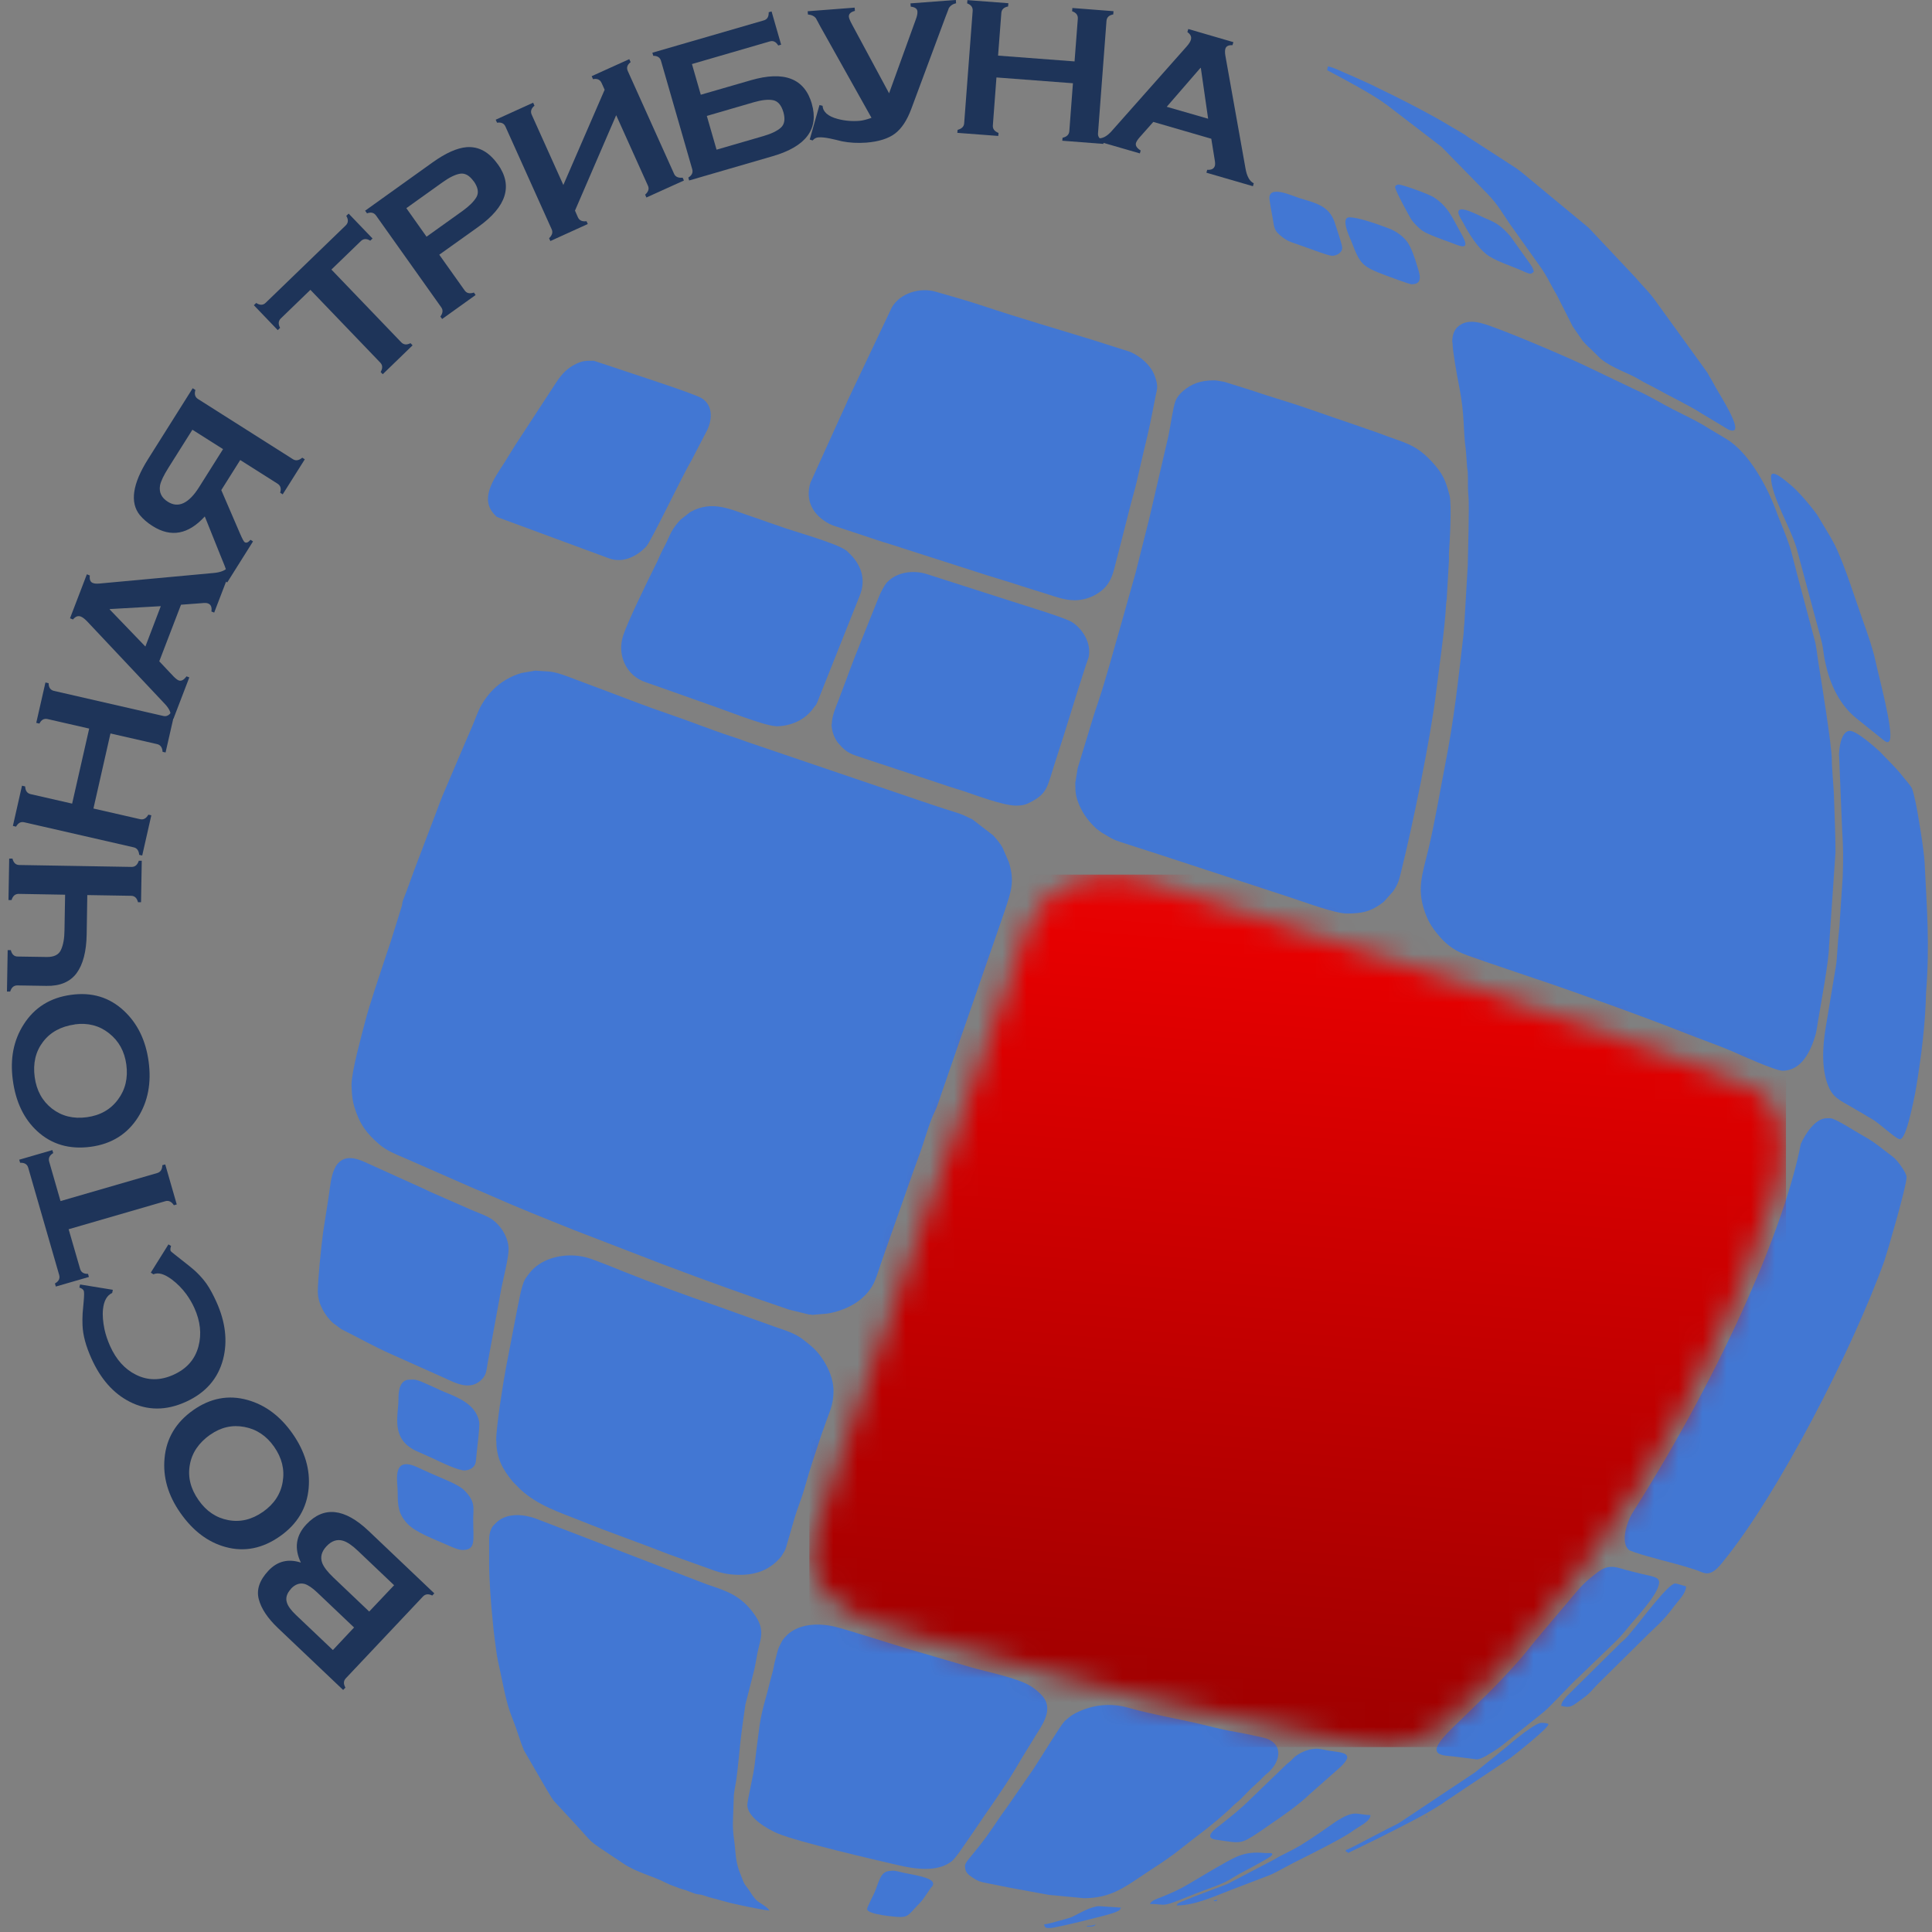<svg width="80" height="80" viewBox="0 0 80 80" fill="none" xmlns="http://www.w3.org/2000/svg">
<rect x="0" y="0" width="80" height="80" fill="#808080" stroke="none"/>
<g clip-path="url(#clip0_2001_1315)">
<path fill-rule="evenodd" clip-rule="evenodd" d="M33.678 54.442L33.981 54.416C34.152 54.398 34.205 54.405 34.362 54.375C35.157 54.214 35.937 53.775 36.247 52.984C36.33 52.774 36.382 52.598 36.456 52.381C36.531 52.171 36.591 51.994 36.666 51.777L37.741 48.725C37.883 48.309 38.044 47.904 38.178 47.503C38.338 47.027 38.503 46.435 38.723 45.996C38.831 45.775 38.955 45.348 39.048 45.093C39.123 44.887 39.19 44.688 39.257 44.489L41.598 37.734C41.863 36.931 42.028 36.504 41.774 35.698L41.509 35.091C41.43 34.944 41.251 34.727 41.131 34.596L40.265 33.928C39.933 33.779 39.929 33.745 39.474 33.606C39.018 33.468 38.596 33.321 38.137 33.168L30.934 30.72C30.706 30.633 30.5 30.562 30.265 30.487C29.377 30.195 28.551 29.857 27.674 29.561C26.819 29.273 25.949 28.928 25.105 28.613L23.813 28.129C23.473 28.002 23.163 27.87 22.808 27.814L22.162 27.769L21.583 27.87C21.132 28.005 20.736 28.238 20.411 28.564C20.235 28.74 20.064 28.969 19.944 29.179C19.787 29.445 19.683 29.775 19.56 30.06C19.388 30.465 19.224 30.832 19.052 31.241L18.305 32.995C18.219 33.209 18.152 33.393 18.073 33.606L17.144 36.051C17.002 36.444 16.852 36.868 16.695 37.261C16.636 37.415 16.677 37.393 16.628 37.55L16.177 38.997C16.177 38.997 16.158 39.053 16.154 39.065L16.016 39.473C15.762 40.253 15.284 41.64 15.112 42.33C14.97 42.885 14.56 44.343 14.556 44.92C14.556 44.947 14.563 45.018 14.563 45.097C14.571 45.378 14.604 45.602 14.672 45.831C14.888 46.544 15.176 46.93 15.706 47.387C16.008 47.646 16.378 47.792 16.74 47.946L19.645 49.22C19.847 49.307 20.041 49.382 20.235 49.471C21.415 49.996 22.61 50.469 23.809 50.949L27.431 52.347C29.167 53.003 30.915 53.636 32.674 54.229L33.499 54.431C33.63 54.431 33.581 54.446 33.66 54.446" fill="#4277D3"/>
<path fill-rule="evenodd" clip-rule="evenodd" d="M60.145 14.184C60.145 14.521 60.34 15.601 60.414 15.964C60.668 17.239 60.571 17.76 60.698 18.634L60.747 19.308C60.754 19.439 60.769 19.417 60.777 19.548C60.795 19.886 60.769 20.212 60.803 20.519C60.848 20.935 60.784 22.873 60.777 23.41L60.635 25.828C60.612 25.985 60.616 26.165 60.597 26.304C60.362 28.309 60.224 29.7 59.836 31.691C59.619 32.808 59.421 34 59.16 35.113C58.895 36.23 58.611 36.86 59.085 37.981C59.223 38.308 59.436 38.585 59.667 38.844C60.242 39.474 60.773 39.548 61.471 39.811L63.558 40.519C65.198 41.063 68.271 42.176 69.757 42.769C70.37 43.013 71.228 43.312 71.77 43.552C72.057 43.68 73.51 44.336 73.812 44.336C74.611 44.336 74.985 43.507 75.179 42.844C75.227 42.671 75.254 42.431 75.284 42.255C75.392 41.61 75.732 39.781 75.735 39.211L76.004 35.29C76.004 34.544 75.967 33.861 75.945 33.085C75.941 32.707 75.851 31.818 75.851 31.458C75.851 30.877 75.425 28.253 75.299 27.458C75.246 27.132 75.216 26.75 75.134 26.476L74.417 23.788C74.339 23.481 74.264 23.2 74.182 22.877C74.096 22.532 73.868 21.97 73.726 21.614C73.667 21.468 73.615 21.348 73.566 21.205C73.2 20.189 72.427 18.738 71.478 18.172L70.762 17.745C70.444 17.535 70.015 17.321 69.671 17.149C69.533 17.078 69.428 17.029 69.29 16.958C68.827 16.725 68.263 16.377 67.789 16.171L65.874 15.256C65.049 14.847 62.778 13.884 61.859 13.554C61.43 13.4 60.788 13.13 60.351 13.543C60.205 13.681 60.134 13.895 60.134 14.169L60.145 14.184Z" fill="#4277D3"/>
<path fill-rule="evenodd" clip-rule="evenodd" d="M44.526 32.425C44.526 32.808 44.541 32.984 44.694 33.344C44.859 33.73 45.101 34.037 45.404 34.318L45.613 34.472C45.658 34.502 45.661 34.498 45.71 34.528C46.005 34.701 46.039 34.746 46.397 34.866C46.924 35.042 47.409 35.188 47.943 35.364L53.358 37.138C53.91 37.314 55.266 37.827 55.766 37.827C56.404 37.827 56.778 37.749 57.297 37.344L57.682 36.913C57.906 36.59 57.932 36.437 58.033 36.028C58.496 34.169 59.239 30.555 59.467 28.662C59.597 27.57 59.825 26.082 59.881 25.006C59.889 24.871 59.911 24.864 59.911 24.706L59.997 23.226C60.004 23.121 59.993 23.004 59.997 22.896C60.03 22.487 60.12 20.886 60.023 20.515C59.859 19.893 59.754 19.619 59.272 19.098L59.213 19.038C58.574 18.371 58.096 18.322 57.248 17.992C57.025 17.906 56.804 17.835 56.58 17.756C56.33 17.67 56.136 17.599 55.889 17.516C54.971 17.212 54.104 16.883 53.148 16.59C52.689 16.448 52.211 16.298 51.759 16.144L50.706 15.814C50.516 15.784 50.419 15.75 50.258 15.75C49.709 15.75 49.328 15.897 48.985 16.193C48.854 16.305 48.735 16.448 48.675 16.605C48.57 16.867 48.473 17.629 48.38 18.06L47.585 21.486C47.398 22.236 47.204 22.986 47.021 23.724L46.405 25.91C46.072 27.053 45.83 28.005 45.449 29.145C45.393 29.31 45.329 29.497 45.277 29.666L44.623 31.814L44.523 32.437L44.526 32.425Z" fill="#4277D3"/>
<path fill-rule="evenodd" clip-rule="evenodd" d="M20.552 59.661C20.552 60.373 20.81 60.842 21.236 61.356L21.549 61.674C22.289 62.349 23.14 62.608 24.063 62.979C25.228 63.451 26.546 63.905 27.722 64.37L29.604 65.044C29.813 65.116 30.078 65.176 30.254 65.191C31.09 65.277 31.814 65.105 32.352 64.448L32.431 64.317C32.476 64.238 32.468 64.272 32.509 64.182C32.55 64.092 32.576 63.98 32.61 63.863L32.901 62.859C32.98 62.57 33.2 62.03 33.323 61.592C33.525 60.864 33.797 60.062 34.033 59.35C34.074 59.23 34.104 59.162 34.145 59.042C34.335 58.477 34.514 58.184 34.514 57.607C34.514 57.097 34.301 56.655 34.1 56.336C33.842 55.923 33.599 55.736 33.252 55.466C32.927 55.211 32.535 55.095 32.091 54.941L29.589 54.045C28.558 53.7 26.893 53.082 25.836 52.658C25.448 52.501 25.022 52.328 24.626 52.182C24.399 52.1 24.223 52.039 23.962 52.006C23.271 51.916 22.498 52.1 22.02 52.602L21.938 52.7C21.852 52.808 21.733 52.958 21.688 53.082C21.542 53.487 21.523 53.727 21.434 54.124L20.952 56.628C20.844 57.202 20.545 59.054 20.545 59.657L20.552 59.661Z" fill="#4277D3"/>
<path fill-rule="evenodd" clip-rule="evenodd" d="M44.462 24.857C44.941 24.857 45.306 24.692 45.587 24.478C45.907 24.234 46.05 23.912 46.15 23.507C46.352 22.712 46.572 21.876 46.77 21.081C46.875 20.658 46.983 20.317 47.084 19.886C47.177 19.481 47.274 19.038 47.371 18.637C47.588 17.767 47.678 17.28 47.845 16.429C47.909 16.103 47.98 16.013 47.812 15.556C47.648 15.117 47.222 14.757 46.807 14.573L45.303 14.094C43.857 13.647 42.181 13.16 40.758 12.684C40.093 12.463 39.395 12.264 38.723 12.073C38.107 11.9 37.278 12.122 36.927 12.733L35.105 16.572C35.064 16.662 35.045 16.725 35.004 16.804C34.933 16.95 34.866 17.111 34.795 17.258L33.555 19.994C33.331 20.744 33.675 21.344 34.343 21.692C34.477 21.764 34.679 21.82 34.828 21.869C35 21.925 35.146 21.974 35.325 22.034C35.676 22.15 35.986 22.255 36.341 22.371C36.684 22.487 37.009 22.573 37.345 22.69L40.347 23.653C41.005 23.874 41.692 24.062 42.36 24.287C42.688 24.395 43.025 24.489 43.368 24.602C43.7 24.714 44.119 24.853 44.47 24.853L44.462 24.857Z" fill="#4277D3"/>
<path fill-rule="evenodd" clip-rule="evenodd" d="M20.254 64.696C20.25 65.378 20.332 66.45 20.399 67.084C20.425 67.354 20.44 67.552 20.478 67.819C20.582 68.587 20.549 68.478 20.724 69.262C20.78 69.513 20.814 69.708 20.87 69.959C21.105 71.028 21.18 70.968 21.471 71.86C21.538 72.07 21.62 72.295 21.695 72.478L22.315 73.547C22.442 73.757 22.83 74.462 22.953 74.593L23.749 75.451C24.693 76.464 24.193 76.081 25.567 77.003C25.657 77.063 25.728 77.112 25.821 77.172C26.351 77.528 27.031 77.686 27.543 77.948C27.838 78.098 27.841 78.068 28.14 78.192L28.372 78.263C28.566 78.323 28.267 78.218 28.416 78.278L28.767 78.409C28.902 78.454 28.991 78.435 29.118 78.48C29.451 78.6 29.622 78.619 29.772 78.668C29.891 78.709 29.981 78.72 30.1 78.758C30.354 78.84 31.687 79.11 31.855 79.11C31.811 78.986 31.486 78.814 31.37 78.724C31.228 78.615 31.097 78.387 30.989 78.229C30.929 78.139 30.866 78.076 30.814 77.982C30.765 77.892 30.724 77.753 30.683 77.659C30.44 77.112 30.474 76.73 30.399 76.197C30.362 75.939 30.336 75.665 30.351 75.369L30.381 74.525C30.381 74.199 30.44 74.019 30.485 73.727C30.56 73.194 30.597 72.685 30.657 72.149C30.713 71.631 30.791 71.103 30.866 70.578L31.221 69.187C31.277 68.954 31.318 68.688 31.363 68.456C31.475 67.882 31.706 67.511 31.25 66.866C30.687 66.068 30.123 65.891 29.264 65.603L22.225 62.896C22.091 62.844 21.956 62.806 21.803 62.776C21.37 62.69 20.907 62.731 20.575 63.024L20.44 63.159C20.369 63.241 20.384 63.219 20.336 63.327C20.306 63.391 20.291 63.429 20.272 63.537C20.261 63.594 20.254 63.691 20.254 63.788V64.696Z" fill="#4277D3"/>
<path fill-rule="evenodd" clip-rule="evenodd" d="M78.947 48.744C78.947 48.561 78.573 48.051 78.394 47.912C78.252 47.803 78.144 47.721 78.002 47.612C77.726 47.395 77.475 47.207 77.162 47.039C76.885 46.889 75.996 46.304 75.791 46.304H75.642C75.153 46.304 74.738 46.986 74.567 47.368C73.943 50.611 71.493 56.478 67.651 62.559C67.535 62.735 67.434 62.941 67.371 63.151C67.281 63.448 67.184 63.92 67.434 64.167C67.543 64.276 68.857 64.617 69.088 64.677C69.32 64.737 70.213 64.981 70.425 65.086C70.642 65.168 70.885 65.281 71.37 64.636C73.614 61.884 76.706 55.893 78.028 52.208C78.155 51.826 78.947 49.123 78.947 48.748V48.744Z" fill="#4277D3"/>
<path fill-rule="evenodd" clip-rule="evenodd" d="M30.945 74.739C30.945 75.252 31.778 75.747 32.222 75.927C33.092 76.283 36.18 76.999 37.151 77.224C37.857 77.389 38.779 77.539 39.384 77.089C39.511 76.996 39.619 76.831 39.72 76.703L40.31 75.849C40.889 74.979 41.509 74.143 42.046 73.247C42.144 73.082 42.218 72.958 42.315 72.793C42.502 72.482 42.678 72.205 42.864 71.897C43.137 71.44 43.686 70.761 43.118 70.176C42.987 70.042 42.834 69.91 42.67 69.813C42.084 69.461 40.867 69.232 40.202 69.037L37.689 68.302C37.207 68.163 34.993 67.455 34.575 67.358C33.835 67.185 32.976 67.237 32.487 67.811C32.427 67.882 32.394 67.924 32.353 68.01C32.319 68.085 32.271 68.163 32.244 68.231C32.185 68.385 32.155 68.557 32.106 68.726C32.05 68.909 32.039 69.078 31.983 69.266C31.882 69.618 31.815 69.933 31.714 70.289C31.434 71.279 31.456 71.489 31.318 72.486C31.292 72.685 31.27 72.883 31.251 73.052C31.21 73.453 30.945 74.559 30.945 74.735V74.739Z" fill="#4277D3"/>
<path fill-rule="evenodd" clip-rule="evenodd" d="M34.433 29.985C34.433 30.266 34.549 30.581 34.72 30.784C34.724 30.788 34.732 30.795 34.735 30.799C35.079 31.2 35.266 31.23 35.762 31.398L38.835 32.414C39.022 32.478 39.164 32.527 39.354 32.587C39.537 32.647 39.713 32.696 39.881 32.752C40.415 32.932 41.55 33.359 42.069 33.359C42.26 33.359 42.42 33.337 42.555 33.273C43.413 32.868 43.346 32.598 43.708 31.507C44.141 30.203 44.537 28.834 44.97 27.526C45.056 27.271 45.101 27.23 45.101 26.964C45.101 26.446 44.713 25.944 44.362 25.745C43.996 25.543 42.342 25.048 41.901 24.902L38.395 23.777C37.823 23.59 37.14 23.687 36.748 24.096L36.718 24.126C36.621 24.235 36.468 24.527 36.412 24.666C36.177 25.262 35.949 25.809 35.714 26.405C35.594 26.705 35.486 26.979 35.37 27.267C35.254 27.556 35.153 27.852 35.042 28.141C34.929 28.43 34.825 28.726 34.713 29.014C34.616 29.262 34.444 29.652 34.444 29.978L34.433 29.985Z" fill="#4277D3"/>
<path fill-rule="evenodd" clip-rule="evenodd" d="M32.118 30.075C32.753 30.075 33.35 29.805 33.694 29.303C33.75 29.224 33.761 29.239 33.81 29.149C33.847 29.082 33.869 29.011 33.899 28.936L35.598 24.669C35.882 23.976 35.65 23.353 35.12 22.866C35.117 22.862 35.109 22.855 35.105 22.851C35.102 22.847 35.094 22.84 35.09 22.836C35.087 22.832 35.079 22.825 35.076 22.821C35.042 22.795 35.034 22.791 35.004 22.769C34.594 22.491 32.988 22.03 32.507 21.869C32.271 21.79 32.081 21.715 31.838 21.637C31.595 21.554 31.405 21.479 31.17 21.404C30.24 21.097 29.504 20.688 28.578 21.205L28.19 21.509C27.932 21.779 27.802 21.989 27.656 22.33C27.566 22.544 27.454 22.724 27.357 22.934C27.301 23.053 27.275 23.128 27.219 23.245C27.163 23.357 27.126 23.432 27.07 23.545C26.737 24.216 25.983 25.764 25.804 26.315C25.542 27.117 25.923 27.987 26.752 28.257C26.98 28.332 27.163 28.403 27.398 28.482L29.396 29.19C29.863 29.344 31.677 30.068 32.126 30.068L32.118 30.075Z" fill="#4277D3"/>
<path fill-rule="evenodd" clip-rule="evenodd" d="M39.959 77.273C39.959 77.528 40.086 77.622 40.288 77.757C40.478 77.884 40.575 77.922 40.852 77.974C41.259 78.053 41.688 78.147 42.133 78.225C42.585 78.308 42.98 78.379 43.428 78.462L44.885 78.6C45.986 78.6 46.557 78.154 47.379 77.607C47.921 77.243 48.126 77.131 48.667 76.73L49.41 76.149C49.586 76.017 49.739 75.897 49.903 75.77C50.198 75.545 50.8 75.039 51.068 74.765C51.162 74.672 51.218 74.638 51.311 74.555C51.464 74.413 51.595 74.267 51.744 74.117L52.196 73.697C52.271 73.622 52.33 73.555 52.405 73.487C52.458 73.438 52.484 73.43 52.521 73.393C53.07 72.891 53.137 72.141 52.301 71.95C51.916 71.86 51.58 71.792 51.177 71.717C50.788 71.65 50.434 71.571 50.064 71.477C49.007 71.208 47.719 71.001 46.733 70.716C45.945 70.491 45.195 70.604 44.541 70.934C44.396 71.009 44.272 71.103 44.153 71.208L44.074 71.279C43.907 71.455 43.078 72.82 42.794 73.247L41.957 74.458C41.853 74.6 41.774 74.731 41.673 74.866C41.225 75.474 41.087 75.759 40.531 76.464C40.426 76.595 40.329 76.715 40.221 76.846C40.146 76.943 39.956 77.138 39.956 77.273H39.959Z" fill="#4277D3"/>
<path fill-rule="evenodd" clip-rule="evenodd" d="M76.154 31.312L76.278 34.352C76.33 35.128 76.326 35.529 76.304 36.287L76.18 38.154C76.173 38.263 76.162 38.469 76.143 38.6C76.098 38.93 76.072 39.702 76.024 39.987L75.598 42.547C75.467 43.338 75.4 44.365 75.762 45.093C75.975 45.52 76.337 45.633 76.879 45.963C76.987 46.026 77.073 46.075 77.181 46.139C77.297 46.21 77.39 46.27 77.502 46.33C77.816 46.499 78.507 47.173 78.675 47.173C78.858 47.173 79.048 46.398 79.1 46.184C79.19 45.82 79.287 45.385 79.351 44.992C79.56 43.717 79.724 42.408 79.754 41.111C79.911 39.08 79.791 37.711 79.694 35.713C79.672 35.229 79.418 33.666 79.321 33.224C79.287 33.07 79.224 32.774 79.171 32.65C79.13 32.553 78.936 32.324 78.861 32.238C78.552 31.841 78.425 31.732 77.838 31.121C77.592 30.9 76.819 30.202 76.55 30.266C76.21 30.341 76.147 31.053 76.147 31.312H76.154Z" fill="#4277D3"/>
<path fill-rule="evenodd" clip-rule="evenodd" d="M13.163 53.509C13.163 53.985 13.462 54.48 13.772 54.769L14.134 55.039C14.877 55.406 15.389 55.71 16.199 56.073L18.38 57.048C18.88 57.28 19.496 57.614 19.974 57.093C20.146 56.906 20.146 56.714 20.198 56.414L20.758 53.359C20.829 52.995 21.061 52.084 21.061 51.732C21.061 51.218 20.695 50.652 20.243 50.412C20.008 50.285 19.743 50.199 19.489 50.086L17.797 49.344C17.726 49.31 17.689 49.288 17.614 49.254L15.213 48.167C14.844 47.995 14.254 47.736 13.906 48.291L13.847 48.41C13.697 48.718 13.66 49.224 13.6 49.61L13.38 51.02C13.301 51.623 13.159 52.969 13.159 53.513L13.163 53.509Z" fill="#4277D3"/>
<path fill-rule="evenodd" clip-rule="evenodd" d="M24.578 14.937C24.294 14.937 24.156 14.93 23.884 15.053C23.499 15.229 23.267 15.481 23.036 15.829L21.322 18.453C21.173 18.682 21.053 18.896 20.907 19.125C20.467 19.807 19.825 20.654 20.497 21.329C20.579 21.411 20.523 21.381 20.661 21.438L25.25 23.132C25.825 23.323 26.393 23.023 26.766 22.622C26.957 22.42 28.297 19.612 28.641 19.046L29.208 17.955C29.507 17.441 29.556 16.793 29.048 16.485C28.76 16.313 26.583 15.601 26.232 15.484L24.586 14.937H24.578Z" fill="#4277D3"/>
<path fill-rule="evenodd" clip-rule="evenodd" d="M54.948 2.903C55.624 3.263 56.808 3.882 57.439 4.354L59.687 6.078L61.162 7.585C61.92 8.347 61.924 8.373 62.491 9.235L63.72 10.96C64.074 11.443 64.186 11.754 64.459 12.208L65.128 13.527L65.534 14.112C65.602 14.184 65.706 14.307 65.766 14.36C65.818 14.405 65.841 14.416 65.893 14.472L66.27 14.847C66.793 15.271 67.416 15.432 67.891 15.724C68.096 15.852 68.32 15.949 68.537 16.069C69.142 16.41 69.967 16.797 70.464 17.123L71.386 17.677C71.479 17.734 71.606 17.831 71.744 17.831C72.166 17.831 71.248 16.407 71.061 16.073C70.998 15.96 70.941 15.852 70.878 15.743C70.814 15.642 70.762 15.544 70.703 15.436L68.619 12.553C68.268 12.054 68.066 11.904 67.708 11.477L65.781 9.43L63.313 7.387C62.745 6.903 62.693 6.918 62.155 6.558L60.803 5.685C60.736 5.644 60.71 5.614 60.647 5.572L60.023 5.205C59.321 4.781 58.488 4.35 57.756 3.983L56.767 3.499C56.64 3.436 56.547 3.402 56.416 3.338C56.181 3.226 55.968 3.139 55.725 3.034C55.564 2.967 55.146 2.757 54.982 2.753C54.974 2.836 54.967 2.836 54.952 2.903H54.948Z" fill="#4277D3"/>
<path fill-rule="evenodd" clip-rule="evenodd" d="M59.485 72.445C59.485 72.711 59.907 72.696 60.242 72.737L61.154 72.853C61.277 72.842 61.441 72.763 61.523 72.715C62.005 72.43 62.053 72.392 62.483 72.047C62.584 71.969 62.662 71.901 62.763 71.819L63.932 70.881C64.182 70.679 65.078 69.701 65.392 69.423L66.893 67.976C67.087 67.781 67.214 67.639 67.39 67.421C67.759 66.96 68.701 65.993 68.701 65.513C68.701 65.281 68.338 65.266 67.961 65.168C67.662 65.093 67.379 65.026 67.106 64.943C66.508 64.763 66.284 64.992 65.821 65.367C65.482 65.644 65.186 66.019 64.895 66.368C64.376 66.986 63.641 67.834 63.155 68.452C62.845 68.85 61.647 70.121 61.3 70.42L60.463 71.238C60.246 71.455 59.481 72.126 59.481 72.452L59.485 72.445Z" fill="#4277D3"/>
<path fill-rule="evenodd" clip-rule="evenodd" d="M73.332 19.732C73.332 20.561 74.168 21.869 74.407 22.754L75.352 26.27C75.464 26.712 75.456 26.626 75.52 27.095C75.542 27.267 75.569 27.361 75.602 27.522C75.792 28.377 76.196 29.198 76.857 29.734L77.958 30.619C78.052 30.694 78.19 30.814 78.253 30.645C78.406 30.233 77.779 27.953 77.652 27.338C77.562 26.915 77.338 26.247 77.181 25.82C76.853 24.905 76.39 23.406 75.975 22.566C75.916 22.446 75.852 22.349 75.796 22.236L75.243 21.314C74.956 20.92 74.422 20.283 74.056 20.006C73.978 19.946 73.335 19.365 73.335 19.736L73.332 19.732Z" fill="#4277D3"/>
<path fill-rule="evenodd" clip-rule="evenodd" d="M17.099 57.127C16.953 57.127 16.837 57.116 16.722 57.202C16.513 57.363 16.498 57.712 16.498 57.97C16.498 58.619 16.139 59.631 17.327 60.122L17.95 60.4C18.245 60.542 18.992 60.906 19.253 60.887C19.5 60.868 19.694 60.737 19.709 60.471C19.735 60.092 19.881 59.073 19.84 58.863C19.694 58.15 18.992 57.877 18.391 57.633C18.189 57.55 17.991 57.445 17.767 57.352C17.596 57.281 17.304 57.123 17.095 57.123L17.099 57.127Z" fill="#4277D3"/>
<path fill-rule="evenodd" clip-rule="evenodd" d="M54.466 72.415C54.152 72.415 53.782 72.602 53.603 72.756C53.543 72.808 53.51 72.85 53.454 72.906C53.383 72.973 53.357 72.981 53.289 73.041L51.773 74.503C51.378 74.9 50.933 75.249 50.493 75.597C50.384 75.684 49.776 76.096 50.358 76.179C51.4 76.329 51.348 76.385 52.158 75.849C52.281 75.77 52.386 75.688 52.513 75.601C53.051 75.238 53.779 74.735 54.223 74.3L55.485 73.187C56.172 72.55 55.534 72.576 54.996 72.486C54.813 72.456 54.66 72.407 54.473 72.407L54.466 72.415Z" fill="#4277D3"/>
<path fill-rule="evenodd" clip-rule="evenodd" d="M19.142 64.182C19.721 64.182 19.594 63.796 19.594 62.915C19.594 62.454 19.713 62.173 19.198 61.685C18.981 61.483 18.403 61.251 18.085 61.116C17.887 61.029 17.704 60.95 17.503 60.857C17.327 60.774 17.088 60.651 16.883 60.632C16.27 60.576 16.472 61.427 16.468 61.802C16.468 62.368 16.498 62.694 16.868 63.091C17.208 63.459 18.014 63.747 18.515 63.972C18.645 64.032 18.978 64.182 19.146 64.182H19.142Z" fill="#4277D3"/>
<path fill-rule="evenodd" clip-rule="evenodd" d="M55.156 10.592C55.365 10.592 55.578 10.454 55.578 10.262C55.578 10.127 55.351 9.486 55.298 9.306C55.082 8.557 54.578 8.433 53.857 8.219C53.524 8.122 52.475 7.604 52.569 8.279C52.598 8.485 52.632 8.677 52.669 8.871C52.781 9.43 52.703 9.52 53.121 9.835C53.26 9.94 53.39 10.007 53.581 10.067C53.767 10.127 53.898 10.184 54.092 10.247C54.309 10.319 54.996 10.592 55.164 10.592H55.156Z" fill="#4277D3"/>
<path fill-rule="evenodd" clip-rule="evenodd" d="M58.461 11.769C58.987 11.769 58.748 11.256 58.666 10.963C58.595 10.701 58.427 10.232 58.278 10.026C58.106 9.786 57.811 9.576 57.539 9.471C57.12 9.31 56.269 8.999 55.877 8.999C55.485 8.999 55.899 9.854 55.952 9.981C56.318 10.937 56.388 11.034 57.386 11.406C57.531 11.462 58.368 11.773 58.461 11.773V11.769Z" fill="#4277D3"/>
<path fill-rule="evenodd" clip-rule="evenodd" d="M64.648 70.638C65.048 70.731 65.078 70.66 65.507 70.353C65.873 70.09 65.865 70.03 66.172 69.723L68.095 67.822C68.588 67.324 68.827 67.181 69.331 66.499C69.491 66.281 69.816 65.978 69.816 65.689C69.708 65.663 69.447 65.569 69.364 65.569C69.077 65.569 67.904 67.162 67.628 67.477C67.456 67.676 67.363 67.819 67.195 67.95C67.128 68.002 67.087 68.051 67.027 68.111L64.876 70.237C64.787 70.349 64.659 70.469 64.644 70.638H64.648Z" fill="#4277D3"/>
<path fill-rule="evenodd" clip-rule="evenodd" d="M48.732 78.9C49.478 78.9 50.278 78.525 50.998 78.248L52.585 77.641C52.757 77.569 52.925 77.472 53.086 77.389C53.254 77.307 53.384 77.224 53.556 77.138C54.038 76.898 55.58 76.133 55.965 75.849C56.271 75.62 56.745 75.429 56.749 75.159C56.148 75.144 56.106 74.919 55.307 75.432L54.65 75.89C53.859 76.418 53.84 76.441 53.022 76.85C52.925 76.898 52.869 76.939 52.772 76.992L50.815 78.016C50.629 78.087 48.986 78.698 48.825 78.791C48.743 78.84 48.75 78.833 48.724 78.9H48.732Z" fill="#4277D3"/>
<path fill-rule="evenodd" clip-rule="evenodd" d="M35.904 79.05C35.904 79.275 37.081 79.38 37.286 79.38C37.633 79.38 37.678 79.211 38.074 78.814C38.148 78.739 38.16 78.713 38.227 78.634L38.496 78.244C38.567 78.117 38.638 78.117 38.638 77.993C38.638 77.723 37.682 77.618 37.305 77.521C37.092 77.464 36.991 77.442 36.778 77.48C36.423 77.547 36.382 78 36.196 78.402C36.162 78.477 36.132 78.525 36.095 78.604C36.065 78.668 35.904 79.001 35.904 79.046V79.05Z" fill="#4277D3"/>
<path fill-rule="evenodd" clip-rule="evenodd" d="M57.771 7.758C57.771 7.882 58.324 8.898 58.424 9.063C58.529 9.231 58.742 9.441 58.898 9.554C59.119 9.707 59.783 9.94 60.063 10.041C60.418 10.168 60.964 10.465 60.501 9.662C60.145 9.044 59.992 8.575 59.373 8.17C59.179 8.043 58.077 7.642 57.916 7.642C57.845 7.642 57.767 7.679 57.767 7.762L57.771 7.758Z" fill="#4277D3"/>
<path fill-rule="evenodd" clip-rule="evenodd" d="M60.385 8.785C60.385 8.913 60.557 9.16 60.617 9.276C60.822 9.681 61.188 10.243 61.539 10.521C61.897 10.802 62.521 10.99 63.021 11.207C63.103 11.245 63.212 11.297 63.279 11.316C63.413 11.357 63.413 11.323 63.511 11.259C63.495 11.091 63.35 10.922 63.272 10.806L62.543 9.786C62.215 9.419 62.036 9.254 61.535 9.051C61.266 8.943 60.389 8.448 60.389 8.785H60.385Z" fill="#4277D3"/>
<path fill-rule="evenodd" clip-rule="evenodd" d="M55.728 76.67C55.818 76.692 55.773 76.666 55.818 76.73L56.949 76.179C57.775 75.763 58.958 75.189 59.724 74.683C59.813 74.623 59.873 74.57 59.974 74.51L62.554 72.786C62.659 72.711 64.209 71.489 64.112 71.388C64.07 71.346 63.843 71.327 63.768 71.346C63.589 71.391 63.114 71.736 62.976 71.849C62.816 71.98 62.666 72.088 62.51 72.227C62.353 72.37 62.192 72.478 62.032 72.621L61.083 73.386L57.995 75.444C57.827 75.556 57.618 75.642 57.442 75.733C57.244 75.834 57.069 75.935 56.871 76.032C56.658 76.137 55.867 76.572 55.728 76.606V76.67Z" fill="#4277D3"/>
<path fill-rule="evenodd" clip-rule="evenodd" d="M47.618 78.84C48.249 78.84 48.081 78.979 48.88 78.66C49.1 78.57 49.328 78.48 49.545 78.394C49.941 78.237 50.516 78.057 50.871 77.858C51.072 77.742 51.263 77.618 51.461 77.517C51.677 77.404 52.577 76.928 52.652 76.835C52.768 76.685 52.51 76.745 52.368 76.73C51.438 76.636 51.087 76.936 50.221 77.419L49.22 78.012C48.809 78.255 48.567 78.357 48.126 78.54C47.913 78.626 47.659 78.694 47.618 78.848V78.84Z" fill="#4277D3"/>
<path fill-rule="evenodd" clip-rule="evenodd" d="M43.233 79.684C43.271 79.849 43.319 79.834 43.502 79.834C43.704 79.834 45.877 79.305 46.142 79.197C46.258 79.147 46.381 79.121 46.415 78.99L45.515 78.93C45.194 78.93 44.678 79.234 44.436 79.354C44.298 79.421 44.032 79.489 43.864 79.534C43.73 79.571 43.36 79.68 43.233 79.684Z" fill="#4277D3"/>
<path fill-rule="evenodd" clip-rule="evenodd" d="M45.004 79.744V79.774C45.153 79.774 45.321 79.793 45.366 79.684C45.265 79.733 45.157 79.744 45.004 79.744Z" fill="#4277D3"/>
<path fill-rule="evenodd" clip-rule="evenodd" d="M50.262 78.69V78.72C50.415 78.72 50.352 78.743 50.411 78.66C50.344 78.675 50.34 78.69 50.262 78.69Z" fill="#4277D3"/>
<path fill-rule="evenodd" clip-rule="evenodd" d="M59.062 75.222C59.062 75.296 59.111 75.229 59.081 75.222C59.081 75.222 59.062 75.137 59.062 75.222Z" fill="#4277D3"/>
<path fill-rule="evenodd" clip-rule="evenodd" d="M72.251 63.578L72.259 63.586C72.259 63.586 72.251 63.575 72.251 63.578Z" fill="#4277D3"/>
<path fill-rule="evenodd" clip-rule="evenodd" d="M72.281 63.549L72.289 63.556C72.289 63.556 72.281 63.545 72.281 63.549Z" fill="#4277D3"/>
<path fill-rule="evenodd" clip-rule="evenodd" d="M72.311 63.549C72.311 63.549 72.319 63.533 72.319 63.541C72.319 63.541 72.307 63.549 72.311 63.549Z" fill="#4277D3"/>
<path fill-rule="evenodd" clip-rule="evenodd" d="M65.072 71.211L65.079 71.219C65.079 71.219 65.072 71.208 65.072 71.211Z" fill="#4277D3"/>
<path fill-rule="evenodd" clip-rule="evenodd" d="M65.1 71.212C65.1 71.212 65.108 71.196 65.108 71.204C65.108 71.204 65.096 71.212 65.1 71.212Z" fill="#4277D3"/>
<path fill-rule="evenodd" clip-rule="evenodd" d="M64.921 71.331L64.929 71.339C64.929 71.339 64.921 71.327 64.921 71.331Z" fill="#4277D3"/>
<path fill-rule="evenodd" clip-rule="evenodd" d="M64.951 71.332L64.959 71.324C64.959 71.324 64.948 71.332 64.951 71.332Z" fill="#4277D3"/>
<path fill-rule="evenodd" clip-rule="evenodd" d="M50.952 78.537C50.952 78.537 50.96 78.521 50.96 78.529C50.96 78.529 50.948 78.537 50.952 78.537Z" fill="#4277D3"/>
<path fill-rule="evenodd" clip-rule="evenodd" d="M64.769 71.482C64.769 71.482 64.777 71.466 64.777 71.474C64.777 71.474 64.766 71.482 64.769 71.482Z" fill="#4277D3"/>
<path fill-rule="evenodd" clip-rule="evenodd" d="M56.599 76.516L56.607 76.508C56.607 76.508 56.595 76.516 56.599 76.516Z" fill="#4277D3"/>
<path fill-rule="evenodd" clip-rule="evenodd" d="M59.753 74.889L59.761 74.881C59.761 74.881 59.75 74.889 59.753 74.889Z" fill="#4277D3"/>
<path fill-rule="evenodd" clip-rule="evenodd" d="M72.341 63.489L72.349 63.481C72.349 63.481 72.337 63.489 72.341 63.489Z" fill="#4277D3"/>
<path fill-rule="evenodd" clip-rule="evenodd" d="M27.551 78.057L27.559 78.049C27.559 78.049 27.547 78.057 27.551 78.057Z" fill="#4277D3"/>
<path fill-rule="evenodd" clip-rule="evenodd" d="M50.441 78.691L50.449 78.683C50.449 78.683 50.437 78.691 50.441 78.691Z" fill="#4277D3"/>
<mask id="mask0_2001_1315" style="mask-type:luminance" maskUnits="userSpaceOnUse" x="33" y="36" width="41" height="37">
<path d="M57.266 72.343C58.054 72.343 58.741 72.1 59.368 71.68C59.495 71.594 59.615 71.519 59.745 71.425C60.365 70.975 60.851 70.417 61.388 69.877C61.613 69.652 61.81 69.453 62.034 69.228L62.632 68.561C62.908 68.209 63.181 67.807 63.491 67.496C63.547 67.44 63.588 67.406 63.644 67.346L63.916 66.987C63.976 66.919 64.01 66.874 64.066 66.806C64.712 66.034 64.928 65.753 65.47 64.988C65.642 64.745 65.821 64.505 65.992 64.246C66.415 63.605 66.877 63.001 67.296 62.357C67.523 62.008 67.408 62.289 67.826 61.592C68.151 61.052 68.431 60.486 68.756 59.961L69.686 58.33C69.846 58.042 69.992 57.794 70.115 57.494C70.182 57.333 70.242 57.187 70.317 57.033C70.462 56.745 70.589 56.463 70.727 56.178L71.945 53.543C72.072 53.228 72.169 52.928 72.288 52.621C72.348 52.471 72.411 52.306 72.464 52.163C72.725 51.459 73.543 49.393 73.659 48.868C73.894 47.785 73.957 46.469 73.225 45.558C72.83 45.067 72.21 44.928 71.657 44.688L71.011 44.441C71.011 44.441 70.978 44.426 70.97 44.422L69.835 43.991C69.835 43.991 69.82 43.987 69.813 43.983L60.914 40.846C59.693 40.437 58.505 40.039 57.273 39.646C56.048 39.256 54.835 38.821 53.595 38.454L48.084 36.662C47.326 36.418 46.863 36.212 46.067 36.212C45.694 36.212 45.373 36.261 45.074 36.332C44.417 36.493 43.909 36.771 43.405 37.191C43.353 37.232 43.368 37.224 43.327 37.266L43.252 37.34C42.639 37.955 42.408 38.787 42.143 39.605C42.09 39.766 42.046 39.863 41.993 40.029L41.407 41.7C41.131 42.548 40.802 43.361 40.522 44.219C40.291 44.924 40.014 45.603 39.772 46.3L39.129 48.1C39.129 48.1 39.126 48.115 39.122 48.122C39.122 48.13 39.118 48.137 39.114 48.145L38.719 49.224C38.308 50.297 37.908 51.474 37.531 52.557L34.525 61.153C34.51 61.217 34.488 61.277 34.462 61.356L33.906 63.062C33.857 63.2 33.804 63.35 33.752 63.481C33.517 64.074 33.554 64.685 33.793 65.281C33.834 65.386 33.834 65.374 33.879 65.464C33.973 65.652 34.099 65.82 34.226 65.989L35.687 67.058C36.101 67.238 38.528 67.916 38.95 68.036L46.945 70.203C47.882 70.439 48.804 70.608 49.749 70.825C50.974 71.106 52.255 71.339 53.461 71.62C54.088 71.77 54.723 71.868 55.346 71.991C55.754 72.074 56.866 72.351 57.27 72.351" fill="white"/>
</mask>
<g mask="url(#mask0_2001_1315)">
<path d="M73.954 36.216H33.514V72.343H73.954V36.216Z" fill="url(#paint0_linear_2001_1315)"/>
</g>
<path fill-rule="evenodd" clip-rule="evenodd" d="M49.955 7.151L51.889 7.713L51.882 7.709L51.915 7.59C51.744 7.507 51.628 7.301 51.572 6.967L50.739 2.3C50.72 2.187 50.72 2.094 50.739 2.022C50.769 1.914 50.87 1.861 51.034 1.872L51.072 1.745L49.204 1.201L49.167 1.329C49.298 1.419 49.346 1.524 49.313 1.644C49.29 1.726 49.23 1.82 49.133 1.929L46.026 5.434C45.84 5.64 45.661 5.738 45.485 5.726L45.452 5.846L47.199 6.352L47.233 6.232C47.072 6.131 47.009 6.03 47.038 5.921C47.057 5.861 47.106 5.783 47.184 5.693L47.756 5.048L50.157 5.745L50.295 6.6C50.317 6.72 50.321 6.806 50.306 6.862C50.269 6.99 50.164 7.042 49.988 7.031L49.955 7.151ZM49.724 2.813L50.026 4.916L48.312 4.422L49.709 2.81L49.724 2.813Z" fill="#1E3459"/>
<path d="M45.69 5.959L43.987 5.827L43.998 5.704C44.174 5.666 44.267 5.572 44.278 5.434L44.428 3.447L41.261 3.207L41.112 5.194C41.101 5.336 41.179 5.437 41.347 5.505L41.336 5.629L39.641 5.501L39.652 5.377C39.824 5.332 39.913 5.242 39.924 5.108L40.276 0.451C40.287 0.305 40.212 0.2 40.048 0.14L40.059 0.005L41.754 0.133L41.743 0.268C41.568 0.301 41.474 0.391 41.463 0.538L41.328 2.303L44.495 2.543L44.63 0.778C44.641 0.628 44.562 0.523 44.394 0.466L44.405 0.331L46.108 0.463L46.097 0.598C45.922 0.628 45.828 0.718 45.817 0.868L45.466 5.524C45.455 5.659 45.533 5.764 45.701 5.835L45.69 5.962V5.959Z" fill="#1E3459"/>
<path d="M39.594 0.133C39.455 0.163 39.351 0.234 39.288 0.339C39.284 0.354 39.239 0.478 39.149 0.706L37.738 4.5C37.559 4.984 37.331 5.329 37.054 5.535C36.778 5.741 36.382 5.865 35.871 5.906C35.512 5.932 35.173 5.913 34.859 5.85C34.698 5.809 34.538 5.771 34.377 5.737C34.179 5.696 34.015 5.677 33.884 5.689C33.795 5.696 33.716 5.737 33.649 5.816L33.529 5.779L33.933 4.35L34.06 4.38C34.078 4.635 34.288 4.819 34.684 4.924C34.978 5.003 35.281 5.029 35.595 5.003C35.725 4.991 35.889 4.95 36.087 4.879L33.97 1.1C33.91 0.984 33.847 0.871 33.787 0.759C33.716 0.665 33.604 0.613 33.455 0.601L33.444 0.466L35.389 0.316L35.4 0.451C35.225 0.496 35.143 0.575 35.15 0.691C35.154 0.751 35.195 0.853 35.273 0.999L36.815 3.863L37.925 0.796C37.973 0.665 37.996 0.56 37.988 0.474C37.98 0.361 37.887 0.294 37.712 0.275L37.7 0.14L39.579 -0.002L39.59 0.133H39.594Z" fill="#1E3459"/>
<path fill-rule="evenodd" clip-rule="evenodd" d="M31.994 6.468C33.376 6.067 33.917 5.343 33.615 4.298L33.619 4.305C33.316 3.248 32.472 2.922 31.09 3.323L29.018 3.923L28.652 2.652L31.875 1.715C32.017 1.673 32.132 1.73 32.225 1.883L32.345 1.85L31.949 0.474L31.83 0.507C31.837 0.691 31.77 0.804 31.625 0.845L27.013 2.183L27.05 2.311C27.222 2.311 27.33 2.378 27.371 2.521L28.663 7.004C28.704 7.143 28.652 7.259 28.503 7.353L28.536 7.473L31.994 6.468ZM32.005 4.147C32.21 4.185 32.352 4.35 32.438 4.642V4.639C32.52 4.931 32.487 5.145 32.337 5.283C32.184 5.422 31.942 5.538 31.606 5.636L29.671 6.198L29.268 4.8L31.202 4.237C31.535 4.14 31.8 4.11 32.005 4.147Z" fill="#1E3459"/>
<path d="M28.323 7.473L26.766 8.178L26.714 8.061C26.848 7.941 26.889 7.818 26.83 7.69L25.515 4.77L23.809 8.721L23.932 9.002C23.992 9.13 24.108 9.182 24.287 9.16L24.339 9.276L22.789 9.981L22.737 9.865C22.864 9.741 22.901 9.621 22.845 9.497L20.93 5.242C20.87 5.107 20.754 5.055 20.582 5.081L20.526 4.957L22.076 4.253L22.132 4.376C21.994 4.489 21.957 4.616 22.016 4.747L23.327 7.66L25.037 3.716L24.91 3.435C24.847 3.297 24.731 3.244 24.556 3.278L24.5 3.154L26.057 2.449L26.113 2.573C25.971 2.682 25.933 2.805 25.997 2.944L27.913 7.199C27.969 7.323 28.088 7.375 28.267 7.357L28.32 7.473H28.323Z" fill="#1E3459"/>
<path fill-rule="evenodd" clip-rule="evenodd" d="M19.806 9.393C20.978 8.553 21.247 7.691 20.616 6.802H20.612C20.25 6.292 19.821 6.056 19.32 6.094C18.924 6.127 18.454 6.337 17.909 6.727L15.119 8.725L15.198 8.834C15.362 8.774 15.485 8.804 15.571 8.924L18.271 12.725C18.353 12.838 18.338 12.969 18.234 13.108L18.308 13.209L19.694 12.216L19.623 12.114C19.451 12.171 19.324 12.144 19.242 12.028L18.189 10.547L19.806 9.393ZM19.055 7.192C19.257 7.162 19.443 7.267 19.619 7.514H19.623C19.794 7.762 19.832 7.975 19.731 8.159C19.626 8.339 19.436 8.53 19.156 8.733L17.662 9.801L16.826 8.62L18.319 7.552C18.607 7.345 18.853 7.225 19.055 7.192Z" fill="#1E3459"/>
<path d="M15.43 9.872L15.332 9.966C15.179 9.872 15.049 9.88 14.944 9.981L13.723 11.162L16.617 14.176C16.714 14.277 16.841 14.289 16.998 14.21L17.084 14.3L15.848 15.496L15.762 15.406C15.852 15.248 15.844 15.117 15.747 15.016L12.853 12.002L11.628 13.186C11.524 13.288 11.513 13.419 11.598 13.576L11.501 13.67L10.512 12.639L10.609 12.545C10.762 12.646 10.893 12.643 11.001 12.538L14.317 9.333C14.425 9.228 14.433 9.096 14.339 8.939L14.436 8.845L15.426 9.876L15.43 9.872Z" fill="#1E3459"/>
<path fill-rule="evenodd" clip-rule="evenodd" d="M11.706 20.47L12.621 19.019L12.516 18.952C12.378 19.068 12.251 19.09 12.132 19.016L8.2 16.523C8.076 16.444 8.039 16.32 8.091 16.148L7.979 16.076L6.123 19.023C5.485 20.039 5.373 20.808 5.787 21.325C5.922 21.49 6.097 21.643 6.318 21.782C7.079 22.266 7.8 22.131 8.48 21.385L9.159 23.076C9.271 23.342 9.338 23.518 9.365 23.604C9.409 23.747 9.391 23.893 9.305 24.05L9.409 24.118L10.477 22.419L10.373 22.352C10.279 22.461 10.201 22.494 10.134 22.453C10.096 22.431 10.033 22.311 9.94 22.097L9.163 20.294L9.947 19.049L11.493 20.028C11.616 20.107 11.654 20.23 11.601 20.403L11.706 20.47ZM7.967 17.794L9.233 18.596H9.237L8.247 20.167C7.818 20.849 7.385 21.051 6.952 20.778C6.686 20.613 6.578 20.384 6.627 20.099C6.66 19.93 6.776 19.683 6.978 19.364L7.967 17.794Z" fill="#1E3459"/>
<path fill-rule="evenodd" clip-rule="evenodd" d="M8.869 25.366L9.594 23.477L9.59 23.484L9.474 23.439C9.377 23.604 9.161 23.702 8.825 23.728L4.12 24.163C4.004 24.174 3.911 24.167 3.843 24.14C3.739 24.099 3.698 23.994 3.72 23.829L3.597 23.78L2.899 25.602L3.022 25.651C3.123 25.527 3.231 25.486 3.347 25.531C3.425 25.561 3.511 25.629 3.612 25.734L6.823 29.145C7.017 29.348 7.096 29.535 7.07 29.711L7.185 29.756L7.839 28.05L7.723 28.006C7.611 28.159 7.503 28.215 7.398 28.174C7.342 28.152 7.271 28.095 7.185 28.009L6.595 27.383L7.495 25.04L8.354 24.976C8.474 24.961 8.563 24.965 8.616 24.988C8.735 25.036 8.78 25.145 8.754 25.321L8.869 25.366ZM4.545 25.22L6.658 25.1L6.02 26.772L4.541 25.235L4.545 25.22Z" fill="#1E3459"/>
<path d="M7.237 29.486L6.856 31.158L6.733 31.132C6.721 30.952 6.647 30.847 6.509 30.813L4.574 30.371L3.869 33.479L5.803 33.921C5.941 33.951 6.053 33.891 6.143 33.734L6.266 33.76L5.889 35.425L5.765 35.398C5.747 35.222 5.672 35.117 5.538 35.087L1.004 34.049C0.863 34.015 0.751 34.075 0.665 34.229L0.534 34.199L0.911 32.534L1.042 32.564C1.049 32.744 1.124 32.849 1.266 32.883L2.987 33.276L3.693 30.169L1.972 29.775C1.822 29.741 1.71 29.805 1.632 29.962L1.501 29.932L1.882 28.26L2.013 28.29C2.013 28.47 2.091 28.575 2.237 28.609L6.77 29.648C6.901 29.677 7.016 29.614 7.11 29.46L7.233 29.486H7.237Z" fill="#1E3459"/>
<path d="M5.87 35.642L5.84 37.359H5.714C5.669 37.183 5.575 37.093 5.426 37.093L3.615 37.063L3.589 38.686C3.578 39.398 3.436 39.938 3.171 40.298C2.902 40.658 2.487 40.834 1.923 40.823L0.717 40.804C0.572 40.804 0.475 40.887 0.422 41.059H0.288L0.318 39.342H0.448C0.49 39.518 0.587 39.608 0.732 39.608L1.935 39.627C2.237 39.631 2.435 39.533 2.525 39.331C2.618 39.128 2.667 38.862 2.67 38.528L2.696 37.048L0.773 37.014C0.628 37.014 0.531 37.097 0.478 37.269H0.351L0.381 35.552H0.516C0.56 35.728 0.654 35.818 0.803 35.818L5.452 35.897C5.594 35.897 5.691 35.814 5.747 35.642H5.874H5.87Z" fill="#1E3459"/>
<path fill-rule="evenodd" clip-rule="evenodd" d="M5.131 41.854C4.534 41.295 3.802 41.074 2.943 41.194C2.08 41.31 1.427 41.719 0.983 42.416C0.561 43.072 0.411 43.841 0.531 44.725C0.65 45.625 0.99 46.334 1.546 46.844C2.144 47.391 2.883 47.604 3.764 47.485C4.623 47.368 5.273 46.96 5.717 46.262C6.128 45.606 6.274 44.838 6.154 43.953C6.035 43.076 5.691 42.375 5.131 41.854ZM1.781 43.14C2.087 42.738 2.528 42.499 3.099 42.42V42.416C3.641 42.345 4.111 42.465 4.514 42.784C4.918 43.102 5.157 43.533 5.231 44.081C5.306 44.639 5.19 45.123 4.884 45.531C4.578 45.944 4.148 46.188 3.592 46.262C3.036 46.337 2.558 46.218 2.154 45.906C1.751 45.592 1.512 45.156 1.437 44.602C1.359 44.028 1.475 43.541 1.781 43.14Z" fill="#1E3459"/>
<path d="M2.166 47.62L2.204 47.747C2.051 47.841 1.995 47.957 2.036 48.1L2.506 49.734L6.513 48.572C6.647 48.531 6.718 48.426 6.722 48.249L6.842 48.216L7.319 49.873L7.2 49.906C7.103 49.757 6.983 49.7 6.849 49.738L2.842 50.9L3.317 52.542C3.358 52.684 3.466 52.752 3.645 52.748L3.682 52.876L2.312 53.273L2.275 53.146C2.435 53.056 2.491 52.939 2.45 52.793L1.169 48.355C1.128 48.208 1.016 48.141 0.833 48.148L0.796 48.021L2.166 47.623V47.62Z" fill="#1E3459"/>
<path d="M6.979 51.53L7.084 51.593C7.05 51.684 7.046 51.755 7.069 51.807C7.076 51.822 7.327 52.021 7.819 52.407C8.118 52.639 8.365 52.894 8.559 53.168C8.697 53.37 8.831 53.618 8.962 53.91C9.339 54.746 9.429 55.537 9.238 56.283C9.026 57.089 8.514 57.674 7.7 58.045C6.875 58.42 6.098 58.416 5.366 58.041C4.694 57.697 4.167 57.1 3.787 56.253C3.555 55.74 3.432 55.282 3.417 54.874C3.409 54.731 3.413 54.57 3.421 54.386C3.436 54.225 3.451 54.06 3.465 53.892C3.488 53.633 3.488 53.483 3.465 53.442C3.443 53.389 3.383 53.348 3.286 53.314L3.316 53.187L4.672 53.408L4.645 53.539C4.429 53.637 4.302 53.861 4.265 54.214C4.238 54.469 4.265 54.746 4.328 55.05C4.377 55.275 4.455 55.504 4.56 55.74C4.81 56.298 5.168 56.696 5.628 56.924C6.124 57.172 6.643 57.172 7.188 56.924C7.734 56.677 8.077 56.287 8.219 55.747C8.353 55.241 8.297 54.712 8.047 54.158C7.961 53.967 7.849 53.775 7.711 53.584C7.543 53.356 7.345 53.153 7.11 52.977C6.8 52.748 6.55 52.677 6.352 52.767L6.244 52.696L6.976 51.526L6.979 51.53Z" fill="#1E3459"/>
<path fill-rule="evenodd" clip-rule="evenodd" d="M10.25 57.97C9.462 57.749 8.711 57.892 8.002 58.39C7.285 58.896 6.889 59.556 6.814 60.381C6.74 61.16 6.956 61.914 7.468 62.645C7.987 63.387 8.61 63.86 9.339 64.058C10.119 64.272 10.873 64.122 11.601 63.608C12.311 63.106 12.707 62.447 12.781 61.621C12.849 60.849 12.628 60.1 12.117 59.368C11.609 58.641 10.985 58.176 10.25 57.97ZM7.86 60.658C7.946 60.16 8.229 59.744 8.7 59.41V59.413C9.144 59.099 9.618 58.99 10.123 59.087C10.627 59.181 11.037 59.459 11.351 59.908C11.672 60.366 11.792 60.849 11.706 61.356C11.624 61.861 11.351 62.278 10.892 62.6C10.432 62.922 9.955 63.039 9.454 62.945C8.954 62.851 8.543 62.578 8.222 62.116C7.89 61.644 7.77 61.157 7.86 60.658Z" fill="#1E3459"/>
<path fill-rule="evenodd" clip-rule="evenodd" d="M12.686 63.121C13.406 62.356 14.265 62.447 15.262 63.391L17.984 65.978L17.898 66.068C17.742 65.989 17.615 66.004 17.517 66.105L14.321 69.494C14.22 69.599 14.217 69.731 14.303 69.88L14.209 69.978L11.509 67.414C11.08 67.005 10.815 66.608 10.714 66.214C10.613 65.82 10.748 65.43 11.117 65.037C11.487 64.643 11.935 64.535 12.458 64.703C12.174 64.111 12.252 63.582 12.686 63.121ZM13.522 64.025C13.313 64.246 13.253 64.478 13.342 64.718C13.406 64.887 13.559 65.086 13.802 65.318L15.288 66.731L16.319 65.641L14.832 64.227C14.59 63.995 14.381 63.852 14.209 63.8C13.962 63.725 13.735 63.8 13.522 64.025ZM11.883 66.368C11.816 66.173 11.872 65.982 12.051 65.79L12.047 65.787C12.226 65.599 12.413 65.535 12.615 65.588C12.76 65.633 12.932 65.749 13.13 65.936L14.661 67.391L13.784 68.325L12.252 66.87C12.051 66.679 11.928 66.51 11.883 66.368Z" fill="#1E3459"/>
</g>
<defs>
<linearGradient id="paint0_linear_2001_1315" x1="55.859" y1="29.16" x2="51.135" y2="84.576" gradientUnits="userSpaceOnUse">
<stop stop-color="white"/>
<stop offset="0.01" stop-color="#FAD1D1"/>
<stop offset="0.03" stop-color="#F5A0A0"/>
<stop offset="0.05" stop-color="#F17575"/>
<stop offset="0.07" stop-color="#ED5151"/>
<stop offset="0.09" stop-color="#EB3333"/>
<stop offset="0.11" stop-color="#E81C1C"/>
<stop offset="0.13" stop-color="#E70C0C"/>
<stop offset="0.16" stop-color="#E60303"/>
<stop offset="0.19" stop-color="#E60000"/>
<stop offset="1" stop-color="#820000"/>
</linearGradient>
<clipPath id="clip0_2001_1315">
<rect width="80" height="80" fill="white"/>
</clipPath>
</defs>
</svg>
